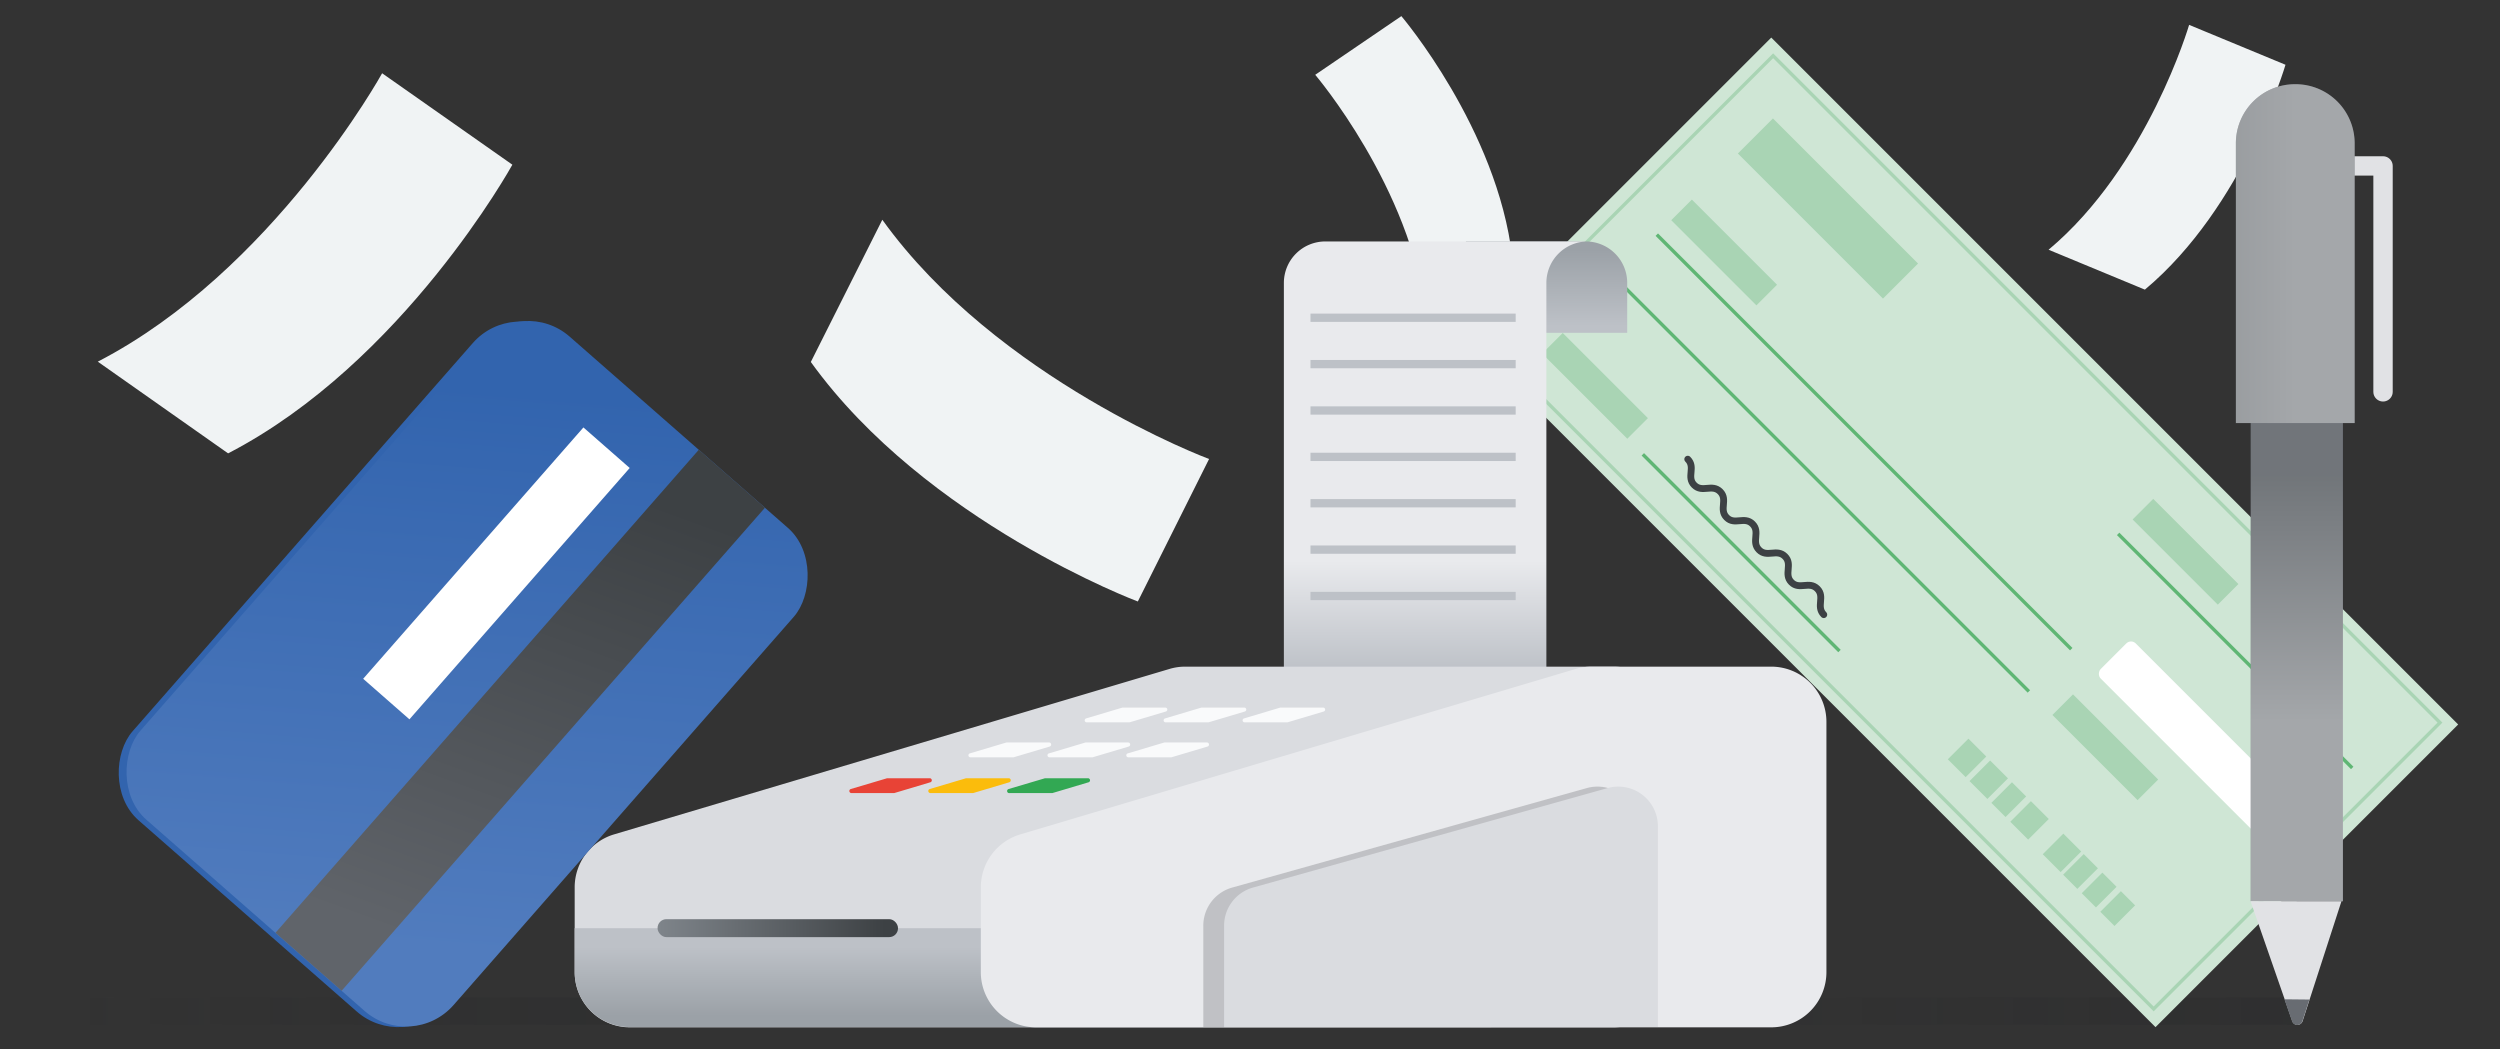 <svg xmlns="http://www.w3.org/2000/svg" xmlns:xlink="http://www.w3.org/1999/xlink" viewBox="0 0 386 162"><rect x="0" y="0" width="386" height="162" fill="#333333" stroke="none"/><defs><linearGradient id="linear-gradient" x1="234.65" y1="156.13" x2="354.25" y2="156.13" gradientUnits="userSpaceOnUse"><stop offset="0" stop-color="#202124" stop-opacity="0"/><stop offset="1" stop-color="#202124"/></linearGradient><linearGradient id="linear-gradient-2" x1="9.27" y1="156.13" x2="103.79" y2="156.13" xlink:href="#linear-gradient"/><linearGradient id="linear-gradient-3" x1="238.79" y1="38.58" x2="238.79" y2="50.34" gradientUnits="userSpaceOnUse"><stop offset="0" stop-color="#9ba1a7"/><stop offset="1" stop-color="#bdc1c7"/></linearGradient><linearGradient id="linear-gradient-4" x1="221.7" y1="103.62" x2="221.7" y2="38.22" gradientUnits="userSpaceOnUse"><stop offset="0" stop-color="#bdc1c7"/><stop offset=".26" stop-color="#e9eaed"/><stop offset="1" stop-color="#e9eaed"/></linearGradient><linearGradient id="linear-gradient-5" x1="173.2" y1="146.24" x2="173.2" y2="156.81" gradientUnits="userSpaceOnUse"><stop offset="0" stop-color="#bdc1c7"/><stop offset="1" stop-color="#9ba1a7"/></linearGradient><linearGradient id="linear-gradient-6" x1="-16069.74" y1="6190.82" x2="-15999.61" y2="6138.99" gradientTransform="rotate(-90 -11011.185 -4918.845)" gradientUnits="userSpaceOnUse"><stop offset="0" stop-color="#3264ae"/><stop offset="1" stop-color="#517cbe"/></linearGradient><linearGradient id="linear-gradient-7" x1="-16070.26" y1="6167.64" x2="-15999" y2="6139.91" gradientTransform="rotate(-90 -10998.045 -4924.805)" gradientUnits="userSpaceOnUse"><stop offset="0" stop-color="#3d4144"/><stop offset="1" stop-color="#60646a"/></linearGradient><linearGradient id="linear-gradient-8" x1="136.61" y1="143.31" x2="100.77" y2="143.31" gradientUnits="userSpaceOnUse"><stop offset="0" stop-color="#3d4144"/><stop offset="1" stop-color="#80868c"/></linearGradient><linearGradient id="linear-gradient-9" x1="-6366.46" y1="13554.02" x2="-6404.43" y2="13554.02" gradientTransform="rotate(180 -3013.415 6825.26)" gradientUnits="userSpaceOnUse"><stop offset="0" stop-color="#fff"/><stop offset="1" stop-color="#808386"/></linearGradient><linearGradient id="linear-gradient-10" x1="-6438.81" y1="13554.25" x2="-6438.81" y2="13602.15" gradientTransform="translate(6793.21 -13515.09)" xlink:href="#linear-gradient-9"/><style>.cls-2{fill:#f0f3f4}.cls-7{stroke-miterlimit:10;stroke-width:.53px}.cls-6,.cls-7{fill:#a9d4b4}.cls-7{stroke:#5fb674}.cls-9{fill:#fff}.cls-14{fill:#dadce0}.cls-27{fill:#686c72}</style></defs><g style="isolation:isolate"><g id="Layer_1" data-name="Layer 1"><path class="cls-2" d="M220.19 48.74c-2.31-19.81-17.12-37.19-17.12-37.19l13.3-9.06s14.81 17.39 17.12 37.2Z"/><path style="fill:url(#linear-gradient);opacity:.2" d="M234.65 154h119.6v4.25h-119.6z"/><path transform="rotate(45 303.143 82.196)" style="fill:#cfe6d5" d="M228.15 49.15h149.99v66.09H228.15z"/><path transform="rotate(45 303.143 82.196)" style="stroke-width:.53px;stroke-miterlimit:10;stroke:#a9d4b4;fill:#cfe6d5" d="M230.34 50.93h145.61v62.52H230.34z"/><path class="cls-6" transform="rotate(45 282.24 32.207)" d="M266.39 28.37h31.68v7.66h-31.68z"/><path class="cls-6" transform="rotate(45 337.445 85.184)" d="M328.15 82.94h18.6v4.5h-18.6z"/><path class="cls-7" d="m327.04 82.43 36.14 36.14"/><path class="cls-6" transform="rotate(45 266.206 38.976)" d="M256.91 36.73h18.6v4.5h-18.6z"/><path class="cls-7" d="m255.81 36.23 63.99 64"/><path class="cls-6" transform="rotate(45 325.06 115.374)" d="M315.76 113.13h18.6v4.5h-18.6z"/><path class="cls-6" transform="rotate(45 246.272 59.579)" d="M236.97 57.33h18.6v4.5h-18.6z"/><path class="cls-6" transform="rotate(45 303.709 117.02)" d="M301.76 114.77h3.9v4.5h-3.9z"/><path class="cls-6" transform="rotate(45 307.067 120.381)" d="M305.12 118.14h3.9v4.5h-3.9z"/><path class="cls-6" transform="rotate(45 313.362 126.669)" d="M311.41 124.42h3.9v4.5h-3.9z"/><path class="cls-6" transform="rotate(45 318.366 131.681)" d="M316.42 129.43h3.9v4.5h-3.9z"/><path class="cls-6" transform="rotate(45 310.157 123.471)" d="M308.6 121.22h3.1v4.5h-3.1z"/><path class="cls-6" transform="rotate(45 321.237 134.55)" d="M319.69 132.31h3.1v4.5h-3.1z"/><path class="cls-6" transform="rotate(45 324.109 137.42)" d="M322.56 135.17h3.1v4.5h-3.1z"/><path class="cls-6" transform="rotate(45 326.963 140.283)" d="M325.42 138.03h3.1v4.5h-3.1z"/><path class="cls-7" d="m249.27 42.77 63.99 63.99m-59.61-36.61 30.37 30.37"/><path d="M260.59 70.9c1.26 1.26-.24 2.76 1 4s2.75-.24 4 1-.23 2.75 1 4 2.76-.24 4 1-.23 2.75 1 4 2.75-.23 4 1-.23 2.76 1 4 2.76-.24 4 1-.23 2.75 1 4" style="stroke-linecap:round;stroke:#3d4144;stroke-width:1.06px;fill:none;stroke-miterlimit:10"/><rect class="cls-9" x="320.72" y="111.02" width="38.25" height="7.66" rx="1.03" transform="rotate(45 339.848 114.85)"/><path style="fill:url(#linear-gradient-2);opacity:.2" d="M9.27 154h94.53v4.25H9.27z"/><path d="M244.84 37.28a6.39 6.39 0 0 1 6.4 6.4v7.7h-24.9v-14.1Z" style="fill:url(#linear-gradient-3)"/><path d="M238.76 43.68a6.4 6.4 0 0 1 6.4-6.4h-40.53a6.4 6.4 0 0 0-6.4 6.4v60.58h40.53Z" style="fill:url(#linear-gradient-4)"/><path d="M202.34 49.06h31.68m-31.68 7.16h31.68m-31.68 7.16h31.68m-31.68 7.16h31.68m-31.68 7.16h31.68m-31.68 7.16h31.68m-31.68 7.16h31.68" style="stroke:#bdc1c7;stroke-width:1.28px;fill:none;stroke-miterlimit:10"/><path class="cls-14" d="M88.73 150.06V137a8.52 8.52 0 0 1 6.08-8.17l85.74-25.54a8.36 8.36 0 0 1 2.43-.36h66.18a8.52 8.52 0 0 1 8.52 8.52v38.65a8.52 8.52 0 0 1-8.52 8.52H97.25a8.51 8.51 0 0 1-8.52-8.56Z"/><path d="M88.73 143.31v6.75a8.51 8.51 0 0 0 8.52 8.52h151.91a8.52 8.52 0 0 0 8.52-8.52v-6.75Z" style="fill:url(#linear-gradient-5)"/><path d="M151.44 150.06V137a8.53 8.53 0 0 1 6.09-8.17l85.74-25.54a8.36 8.36 0 0 1 2.43-.36h27.78a8.52 8.52 0 0 1 8.52 8.52v38.65a8.52 8.52 0 0 1-8.52 8.52H160a8.52 8.52 0 0 1-8.56-8.56Z" style="fill:#e9eaed"/><path d="m131.38 121.82 5.59-1.66h6.6a.32.32 0 0 1 .09.62l-5.59 1.67h-6.6a.32.32 0 0 1-.09-.63Z" style="fill:#e84336"/><path d="m143.57 121.82 5.59-1.66h6.6a.32.32 0 0 1 .09.62l-5.6 1.67h-6.6a.32.32 0 0 1-.08-.63Z" style="fill:#fbbc0c"/><path d="m155.75 121.82 5.6-1.66H168a.32.32 0 0 1 .09.62l-5.6 1.67h-6.6a.32.32 0 0 1-.14-.63Z" style="fill:#32a853"/><path d="m149.79 116.31 5.6-1.67H162a.32.32 0 0 1 .09.62l-5.6 1.67h-6.6a.31.31 0 0 1-.1-.62Zm12.21 0 5.6-1.67h6.6a.32.32 0 0 1 .09.62l-5.6 1.67h-6.6a.31.31 0 0 1-.09-.62Zm12.17 0 5.6-1.67h6.6a.32.32 0 0 1 .09.62l-5.6 1.67h-6.6a.31.31 0 0 1-.09-.62Zm-6.46-5.39 5.6-1.67h6.6a.31.31 0 0 1 .09.61l-5.6 1.67h-6.6a.31.31 0 0 1-.09-.61Zm12.19 0 5.6-1.67h6.6a.31.31 0 0 1 .09.61l-5.6 1.67H180a.31.31 0 0 1-.1-.61Zm12.19 0 5.59-1.67h6.6a.31.31 0 0 1 .09.61l-5.59 1.67h-6.6a.31.31 0 0 1-.09-.61Z" style="fill:#f9fafb"/><path class="cls-2" d="M316.3 38.56C331.59 25.76 338 3.84 338 3.84L352.88 10s-6.41 21.92-21.71 34.72Zm-180.07-4.63c17.77 24.73 50.45 36.94 50.45 36.94l-11 22S143 80.62 125.19 55.89ZM15.1 55.84C42.15 41.85 59 11.31 59 11.31l20.11 14.12S62.27 56 35.22 70Z"/><rect x="38.76" y="54.52" width="64.28" height="99.17" rx="9.74" transform="rotate(-138.77 70.908 104.109)" style="fill:#3264ae"/><rect x="39.97" y="54.44" width="64.28" height="99.17" rx="9.74" transform="rotate(-138.77 72.116 104.025)" style="fill:url(#linear-gradient-6)"/><path transform="rotate(-138.77 80.314 111.21)" style="fill:url(#linear-gradient-7)" d="M73.52 61.63H87.1v99.17H73.52z"/><path class="cls-9" transform="rotate(131.23 76.644 88.532)" d="M50.84 83.78h51.6v9.5h-51.6z"/><path d="M185.79 158.58v-15.65a6.11 6.11 0 0 1 4.46-5.89L245 121.68a6.12 6.12 0 0 1 7.77 5.89v31Z" style="fill:#202124;opacity:.2"/><path class="cls-14" d="M189 158.58v-15.65a6.11 6.11 0 0 1 4.46-5.89l54.75-15.36a6.12 6.12 0 0 1 7.77 5.89v31Z"/><rect x="101.53" y="141.92" width="37.12" height="2.77" rx="1.36" style="fill:url(#linear-gradient-8)"/><path style="stroke:#e1e2e5;stroke-linejoin:round;stroke-width:2.99px;stroke-linecap:round;fill:none" d="M362.43 25.62h5.51V60.5"/><path class="cls-27" transform="rotate(-90 354.63 89.39)" d="M304.86 82.27h99.54V96.5h-99.54z"/><path transform="rotate(-90 354.63 96.5)" style="fill:url(#linear-gradient-9);opacity:.4;mix-blend-mode:multiply" d="M311.97 89.39h85.32v14.23h-85.32z"/><path d="m361.52 139.16-6 18.51a.84.84 0 0 1-1.59 0l-6.45-18.53Z" style="fill:#e1e2e5"/><path class="cls-27" d="m352.71 154.29 1.18 3.4a.84.84 0 0 0 1.59 0l1.09-3.36Z"/><path class="cls-27" d="M337.37 30h43.19v18.34h-43.19a9.13 9.13 0 0 1-9.13-9.13v-.1a9.13 9.13 0 0 1 9.13-9.11Z" transform="rotate(90 354.4 39.16)"/><path d="M337.37 30h43.19v18.34h-43.19a9.13 9.13 0 0 1-9.13-9.13v-.1a9.13 9.13 0 0 1 9.13-9.11Z" transform="rotate(90 354.4 39.16)" style="fill:url(#linear-gradient-10);opacity:.4;mix-blend-mode:multiply"/></g></g></svg>